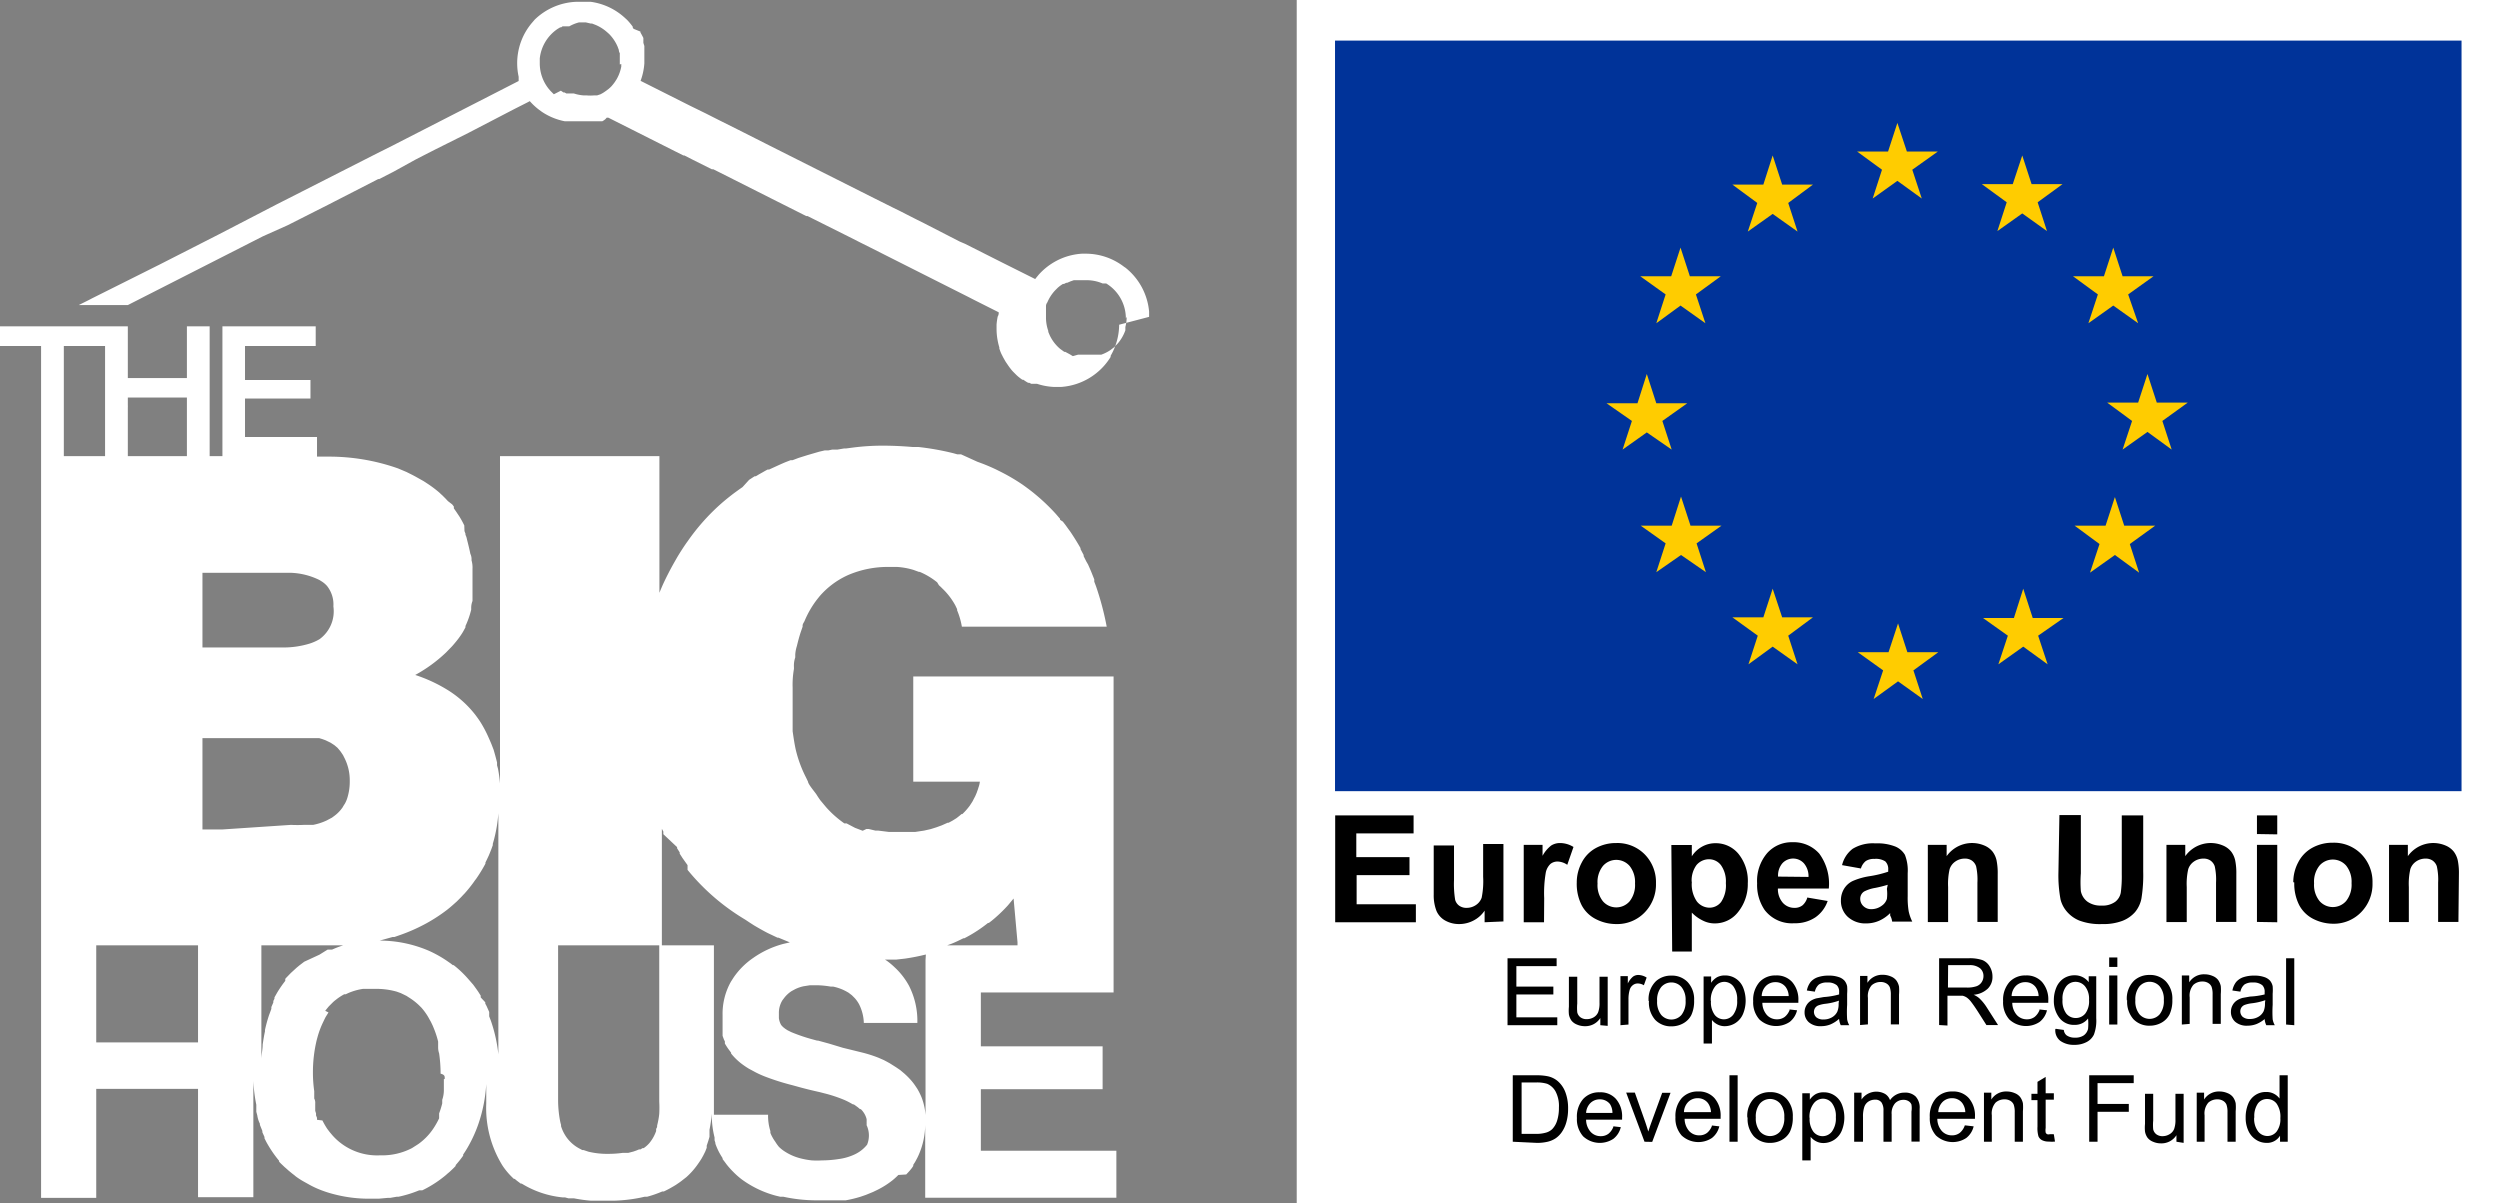 <svg xmlns="http://www.w3.org/2000/svg" width="100%" height="100%" viewBox="0 0 152.75 73.52"><rect x="0" y="0" width="152.75" height="73.52" fill="#808080" stroke="none"/><rect width="73.52" height="73.52" transform="translate(79.23)" fill="#fff"/><path d="M70.84,20.6v-.26h0v-.06h0A3.86,3.86,0,0,0,69.4,17.6h0l-.09-.06h0a3.84,3.84,0,0,0-2.34-.8h-.23a3.89,3.89,0,0,0-.71.11h0a3.83,3.83,0,0,0-1,.41h0a3.9,3.9,0,0,0-.94.77h0l-.14.17h0l-.07.09-.82-.41h0l-.86-.43h0l-.38-.19L59.6,16.14,59.27,16l-2.14-1.1h0l-.52-.26h0l-.59-.3-.37-.19h0l-.43-.21-.38-.19-.78-.39-3.22-1.62-3.16-1.59h0l-.85-.43h0l-1.07-.54-1.24-.62-.75-.38-1-.49-3-1.51A3.85,3.85,0,0,0,40,5.11V5h0V4.88h0v-.1h0V4.64h0V4.51h0v-.2h0V4.18h0V4.05h0l-.06-.19h0V3.74h0V3.62h0V3.56h0l-.06-.12h0l-.06-.11h0l-.06-.11h0V3.17h0L39.34,3h0l-.05-.08h0V2.87h0a3.9,3.9,0,0,0-.35-.42l-.11-.1h0a3.85,3.85,0,0,0-2.11-1h-.87A3.86,3.86,0,0,0,33.3,2.44l-.12.14-.06.07a3.89,3.89,0,0,0-.35.49,3.84,3.84,0,0,0-.45,2.79v.26L24.88,10h0l-.31.16-.38.19h0l-.6.3-5.33,2.71-.71.36L14,15.56h0l-3.63,1.85-.1.05-4,2-.21.11-.62.31h3l8.25-4.2L18.21,15l.85-.43,1.7-.86.29-.15,1.23-.63,1.46-.75h.06l.86-.44h0L26,11h0l.68-.35.57-.29h0l2-1L32.06,7.9l.79-.4L33,7.42h0a3.921,3.921,0,0,0,.57.53h0l.18.13h0a3.83,3.83,0,0,0,1.39.57h2.29l.1-.06h0l.09-.07h0l.08-.09h.1l4.11,2.07.48.24h.06l.47.24.58.29h0l.62.31h.09l.44.22h0l3.45,1.74,1.79.9h.08l2,1h0l.56.28.69.35h0l.6.3h0l1.05.53,4.92,2.48h0l.35.18h0l1.51.76h0a.416.416,0,0,1-.06.26h0a4,4,0,0,0-.07.49h0v.12h0v.15a3.86,3.86,0,0,0,.07.72h0a3.852,3.852,0,0,0,.1.41h0v.07l.05.14a1.957,1.957,0,0,0,.12.27l.06.12.09.16.07.12.17.25.08.11.11.14.09.1.21.21.1.09.14.11.11.08h.06l.18.12h0l.12.07h.07l.12.06h.35a3.84,3.84,0,0,0,1,.19h.5a3.87,3.87,0,0,0,3-1.83h0v-.07h0a3.83,3.83,0,0,0,.52-1.9ZM38.59,5.15h0v.16h0a2.47,2.47,0,0,1-.15.5h0a2.491,2.491,0,0,1-.14.28h0l-.11.17h0l-.09.12h0L38,6.5h0l-.07.07h0l-.11.1h0l-.08.06h0l-.08.06h0l-.13.09h0l-.08.05h0L37.32,7h0l-.21.07h-.2a2.49,2.49,0,0,1-.43,0H36.3a2.48,2.48,0,0,1-.61-.12h-.46l-.1-.06h-.07l-.09-.06-.07-.05L34.47,7l-.2-.2-.06-.07-.06-.07a2.49,2.49,0,0,1-.54-1.55h0V5h0V4.81h0A2.5,2.5,0,0,1,34.71,3l.15-.09h.06L35,2.85h.41A2.49,2.49,0,0,1,36,2.61h.43l.3.07h.08l.23.09a2.5,2.5,0,0,1,.64.4l.07.06.1.09a2.5,2.5,0,0,1,.52.78h0l.07.19h0a.386.386,0,0,0,.06.2h0v.09h0v.09h0V5h0v.1h0v.08ZM69.47,20.6v.05h0a2.48,2.48,0,0,1-.08.57v.2a2.5,2.5,0,0,1-.46.8l-.22.23h0l-.25.19a2.49,2.49,0,0,1-.54.27H66.5l-.32.09h0L66,22.89l-.28-.15h-.06l-.25-.18h0a2.44,2.44,0,0,1-.64-.83l-.09-.21v-.06a2.45,2.45,0,0,1-.14-.8v-.72h0a.373.373,0,0,1,.08-.22,2.5,2.5,0,0,1,.48-.74l.11-.11.06-.06.11-.09.07-.05.12-.08h.07l.13-.07h.06l.21-.09h0l.2-.07H67a2.48,2.48,0,0,1,1,.2h.22a2.5,2.5,0,0,1,1.2,2.13Z" transform="translate(-0.63 -1.24)" fill="#fff"/><path d="M65.78,71.55H60.56V67.79H68V65.17H60.56V61.88h8.11V42.57H56.43V43h0v6H60.5a1.54,1.54,0,0,1-.09.37c-.03.12-.07.2-.1.3l-.09.21-.1.19-.06.12c-.06.1-.12.19-.18.28a3.88,3.88,0,0,1-.31.37h0l-.07.07-.07.07h-.05l-.12.1h0l-.1.08h0l-.09.07h0l-.24.15-.24.13h-.06l-.36.16h0l-.33.12h0l-.35.11h0l-.4.09h0l-.53.08H54.93l-.64-.08h-.17l-.42-.1h-.13l-.23.11h0l-.47-.18h0l-.4-.21-.11-.06h-.14a6.67,6.67,0,0,1-.79-.65h0c-.12-.12-.24-.24-.35-.37l-.25-.3-.06-.07c-.09-.12-.17-.24-.25-.37S50,49.15,50,49l-.13-.27A7.49,7.49,0,0,1,49.24,47c-.08-.38-.13-.74-.18-1.08v-.57h0v-.83h0V43.25a5.565,5.565,0,0,1,.08-1.14V42a1.53,1.53,0,0,1,.08-.59v-.19a2.3,2.3,0,0,1,.1-.51c.04-.17.15-.61.26-.92h0l.09-.26h0v-.07c0-.1.08-.19.12-.28a5.79,5.79,0,0,1,.79-1.35l.12-.15a5,5,0,0,1,1.74-1.3,6.13,6.13,0,0,1,2.54-.5h.46a4.4,4.4,0,0,1,1,.18l.33.12h.05a4.39,4.39,0,0,1,1.07.64h0L58,37h0l.1.09h0l.1.1h0a4.19,4.19,0,0,1,.8,1.04l.11.23v.07a4.56,4.56,0,0,1,.29,1h8.85a17.67,17.67,0,0,0-.65-2.46h0l-.11-.29v-.14h0l-.2-.5h0l-.1-.23-.08-.18h0L67,35.54h0l-.16-.32h0v-.07l-.19-.36v-.06q-.29-.51-.62-1l-.14-.19-.15-.21-.17-.22L65.4,33h0v-.06l-.25-.29h0a12,12,0,0,0-1.22-1.17c-.26-.22-.53-.42-.81-.62h0a11.75,11.75,0,0,0-1.34-.79h0l-.28-.14h0q-.4-.19-.81-.35h0l-.16-.06-.19-.07h0L59.35,29h-.23l-.21-.06h0a16.07,16.07,0,0,0-2.18-.39h-.36c-.59-.05-1.2-.08-1.83-.08a14.27,14.27,0,0,0-1.75.11h0l-.46.06h-.12l-.41.07h-.32l-.24.05h-.22l-.34.08h0l-.72.21h0l-.54.17-.37.14h-.12l-.31.12h0c-.33.14-.65.29-1,.45h-.09l-.15.08h0l-.12.07h0l-.25.14-.2.12h-.07l-.08.05-.26.17L46,31l-.2.14-.29.21h0c-.32.24-.63.49-.94.77h0a12.94,12.94,0,0,0-1.91,2.17h0l-.08.11h0q-.3.43-.58.9h0l-.16.28c-.26.46-.51.94-.74,1.45-.06.14-.12.28-.18.43V31.82h0V29.11H31.18v20a8.74,8.74,0,0,0-.12-.89h0L31,48v-.17h0q-.07-.29-.15-.57h0l-.06-.21-.07-.18c-.07-.19-.15-.37-.23-.55h0a7.321,7.321,0,0,0-.53-1h0q-.15-.225-.3-.42h0A6.46,6.46,0,0,0,28,43.41a9.21,9.21,0,0,0-2-.93,8.9,8.9,0,0,0,1.88-1.37h0l.36-.37.08-.09c.12-.14.23-.27.34-.42s.15-.21.22-.32l.07-.12.12-.22v-.08h0a5.25,5.25,0,0,0,.35-1v-.12a1.148,1.148,0,0,1,.08-.41v-.47h0v-.82h0v-.13h0V36h0a1.631,1.631,0,0,0-.06-.53h0a.772.772,0,0,0-.07-.39h0c-.06-.29-.13-.58-.21-.89a.953.953,0,0,0-.09-.27h0v-.07l-.06-.16L29,33.41v-.06h0a5.71,5.71,0,0,0-.3-.55h0l-.2-.3h0l-.07-.1h0l-.07-.1v-.11h0l-.1-.13-.26-.2h0l-.14-.15-.21-.21-.08-.07-.07-.07h0a6.93,6.93,0,0,0-.8-.6h0l-.09-.06-.11-.07h0l-.5-.28h0l-.17-.09h0l-.36-.18h0l-.52-.22a12.7,12.7,0,0,0-4.32-.72H20v-1.2H15.6V25.59h4V24.46h-4V22.38h4.32v-1.2h-5.7v7.93h-.78v-.56h0V21.18H12.05v3.16H8.44V21.18H.63v1.2H3.14v6.73h0V41.43h0v33H6.51V67.77h6.22v1.91h0v4.71h3.38v-7.1a9.53,9.53,0,0,0,.18,1.45h0v.43l.06.22a1.673,1.673,0,0,0,.16.51h0v.07l.15.37h0v.08l.13.29h0v.08l.1.2h0a7.18,7.18,0,0,0,.79,1.17h0v.05h0l.05.06.06.06h0l.23.22h0l.06.05.19.17.22.18.13.1.07.06h0a4.452,4.452,0,0,0,.51.33h0l.18.1.09.05h0a5.437,5.437,0,0,0,.54.27,6.749,6.749,0,0,0,1,.34h0a8.37,8.37,0,0,0,2.2.28h.56l.55-.05h.15l.4-.07h.11a7,7,0,0,0,1.11-.33h0l.15-.06h.19l.16-.08h0a7,7,0,0,0,1.28-.85h0l.1-.09.12-.1h0c.13-.12.26-.24.38-.37h0v-.05l.12-.14h0a5.513,5.513,0,0,0,.34-.44v-.07h0a6.379,6.379,0,0,0,.34-.55h0a8,8,0,0,0,.57-1.26,9.12,9.12,0,0,0,.5-2.5v-.19h0v.19h0v1.19a6.69,6.69,0,0,0,1,3.81h0a4.43,4.43,0,0,0,.69.8h.05l.13.11h0l.24.18h.06A5.85,5.85,0,0,0,35,74.4h.15l.22.06h.34a9.128,9.128,0,0,0,1,.14H38.2a9.531,9.531,0,0,0,1.55-.18h0l.27-.06h.15a6.7,6.7,0,0,0,.92-.32h.1l.2-.1.17-.09.21-.12.15-.09.22-.15.11-.08.32-.25h0a4.48,4.48,0,0,0,.67-.75h0l.07-.1c.07-.1.13-.19.19-.29l.1-.18.12-.24h0l.09-.23h0v-.13l.1-.3.07-.24v-.2h0v-.23h0a8.129,8.129,0,0,0,.14-1,5.6,5.6,0,0,0,.17,1.47v.17h0l.05.16h0v.05h0a4.06,4.06,0,0,0,.22.51c.07.13.14.25.22.37h0v.06h0l.13.17.11.15h0a5,5,0,0,0,.4.45h0a4.779,4.779,0,0,0,.53.47,6.23,6.23,0,0,0,2.1,1l.25.06h.19a9.45,9.45,0,0,0,2,.22H52.3a7.409,7.409,0,0,0,.91-.22l.32-.11h0l.44-.18h0l.27-.13h0a5.24,5.24,0,0,0,.93-.59,4.572,4.572,0,0,0,.35-.32h0L56,73l.14-.15.09-.1.12-.15.08-.12v-.07h0l.11-.17h0l.14-.26h0l.08-.17a4.67,4.67,0,0,0,.4-1.86v4.47H68.84V71.55ZM18.43,25.38ZM13,40.42V36.24h5.45a4.28,4.28,0,0,1,1.7.44l.16.1h0a1.56,1.56,0,0,1,.3.26h0A1.81,1.81,0,0,1,21,38.29a2.11,2.11,0,0,1-.84,2,2.94,2.94,0,0,1-.6.27,5.45,5.45,0,0,1-1.71.24H13ZM8.44,26.14a1.25,1.25,0,0,0,0-.15v-.46h3.61v3.58H8.44Zm.15,26.79ZM6.3,29.11H4.53V22.38H7.05v6.73Zm6.43,30.62v5.2H6.51V59h6.22Zm1.49-7.81H13V46.34h7.13l.2.06h0l.19.07h0l.31.15.23.15h0l.19.16h0l.17.2.09.13.08.12.07.14A3,3,0,0,1,22,48.91h0V49a3.3,3.3,0,0,1-.17,1.06,2,2,0,0,1-.12.27l-.09.14-.07.12-.1.13a2.2,2.2,0,0,1-.39.37h0l-.15.11h0l-.32.17a3.53,3.53,0,0,1-.83.27h-.57a7.531,7.531,0,0,1-.78,0Zm5,8.08-.29.22-.18.15-.24.22h0l-.11.1h0l-.29.3-.05.06h0v.06h0v.06h0a7.31,7.31,0,0,0-.49.71h0l-.17.3v.08h0l-.07.14v.09l-.12.28v.11h0l-.08.22h0l-.06.16a8.691,8.691,0,0,0-.25.91h0v.09h0c-.06.26-.1.53-.14.8h0c0,.29-.07.57-.08.87V59h5a6.641,6.641,0,0,0-.68.26h-.27l-.18.11-.32.2Zm6,14.59Zm2.53-7.42v.68a1.8,1.8,0,0,1-.1.59v.22a5.49,5.49,0,0,1-.19.61v.13h0v.06h0v.11a4.841,4.841,0,0,1-.37.65,3.64,3.64,0,0,1-.74.8l-.13.1-.09.06-.33.21h0a3.94,3.94,0,0,1-1.94.44,3.65,3.65,0,0,1-2.36-.71l-.13-.1a3.62,3.62,0,0,1-.52-.52c-.08-.09-.15-.19-.22-.28a4.81,4.81,0,0,1-.3-.52L20,69.66v-.12l-.06-.15v-.12l-.05-.16v-.45a.541.541,0,0,0-.06-.3v-.45a7.94,7.94,0,0,1-.08-1.07v-.05h0a8.41,8.41,0,0,1,.23-2l.06-.22a5.38,5.38,0,0,1,.31-.83l.1-.21.07-.14.18-.29h0l-.2-.1h0l.12-.15h0l.1-.12.27-.27.08-.07.09-.07.09-.07h0a3.861,3.861,0,0,1,.41-.26h.09l.15-.07a3.63,3.63,0,0,1,.91-.26h.78a4.52,4.52,0,0,1,1.28.17h0l.25.09h0l.35.17.09.06.11.07a3.78,3.78,0,0,1,.32.23h0a3.609,3.609,0,0,1,.32.29l.07.07h0a3.691,3.691,0,0,1,.3.39,3.371,3.371,0,0,1,.19.32l.09.16.11.23.07.17a5.6,5.6,0,0,1,.26.8v.36a1.133,1.133,0,0,0,.06.36,8.59,8.59,0,0,1,.09,1.24c.26.07.26.16.25.33Zm3.35-1.31h0a9.31,9.31,0,0,0-.48-2.26l-.1-.26h0v-.08h0v-.09h0v-.1l-.16-.36-.08-.15v-.08h0l-.28-.3h0v-.11h0l-.14-.22h0c-.1-.15-.21-.3-.32-.45h0l-.35-.4a6.55,6.55,0,0,0-.84-.79H28.3l-.13-.1-.23-.16h0a7.18,7.18,0,0,0-1.11-.62,7.66,7.66,0,0,0-3-.62l.79-.22h.11l.23-.08a10.88,10.88,0,0,0,1.75-.77h0a10.079,10.079,0,0,0,1.21-.79c.22-.17.42-.35.62-.53l.27-.27.13-.14.06-.06h0a8.337,8.337,0,0,0,.53-.65h0l.12-.17.07-.09h0a9.171,9.171,0,0,0,.57-.93h0v-.07h0q.11-.22.21-.44h0c.05-.12.1-.24.15-.37h0l.09-.25h0V52.8h0l.07-.25h0a8.83,8.83,0,0,0,.27-1.62v10.2h0v5.22a.876.876,0,0,0,.07-.49Zm18-4.89ZM38,53.08Zm-1-4.95Zm-1.1,9.69ZM53.61,71.18a2.11,2.11,0,0,1-.75.59,3.36,3.36,0,0,1-1,.29,6.7,6.7,0,0,1-1,.08,5.279,5.279,0,0,1-.63,0,4.75,4.75,0,0,1-.67-.12,3.21,3.21,0,0,1-1.08-.49,2.21,2.21,0,0,1-.26-.22h0A2.551,2.551,0,0,1,48,71h0a2.35,2.35,0,0,1-.15-.23h0l-.05-.09h0a2.17,2.17,0,0,1-.1-.22v-.11a3.13,3.13,0,0,1-.14-1H44.25v-.29h0v-.24h0v-.95h0V59H40.91v.26h0v9.29a7.089,7.089,0,0,1,0,.75,4.79,4.79,0,0,1-.13.71.263.263,0,0,1-.06.2v.14l-.06.15a2.35,2.35,0,0,1-.36.59,1.75,1.75,0,0,1-.34.3h-.07l-.13.08h-.09l-.14.06-.2.07-.31.08h-.34a6.249,6.249,0,0,1-.87.06h0a4.9,4.9,0,0,1-1.22-.13h0l-.3-.1h-.08l-.13-.07a2.3,2.3,0,0,1-.82-.69,2.5,2.5,0,0,1-.24-.41,2.55,2.55,0,0,1-.11-.29v-.08a2.76,2.76,0,0,1-.07-.3,6.92,6.92,0,0,1-.11-1.23V59h6.34V50.9h0v.08h0v.06h0v.06h0v.06h0v.07h0v.07h0v.06h0v.06h0v.07h0v.07h0v.08h0v.09h0v.08h0v.07h0l.09.17h0v.08h0v.08h0L42,53h0v.07h0l.16.25h0v.08h0l.11.17h0l.05.08h0l.17.24h0l.05.07h0l.05.07h0l.05.07h0v.07h0v.06h0v.06h0v.05h0v.05h0l.05.06A13.35,13.35,0,0,0,46,57.33h0l.18.11.24.16.28.18h0c.27.16.55.32.84.47h0l.59.28h.06l.7.29-.39.09a5.77,5.77,0,0,0-1.85.86A4.56,4.56,0,0,0,45.43,61h0l-.14.22a4,4,0,0,0-.51,2.05h0v.2h0v.51h0v.41h0v.14h0l.08.22.06.12v.06h0V65a3.841,3.841,0,0,0,.3.45l.08.11v.05h0a3.72,3.72,0,0,0,.62.61,5.151,5.151,0,0,0,.47.32h0l.15.08.26.14h0a6,6,0,0,0,.58.26,14.619,14.619,0,0,0,1.68.53l.29.08h0c.46.13.92.24,1.37.34l.27.07a8.49,8.49,0,0,1,1.19.39,4,4,0,0,1,.41.2h0l.16.09h.05l.1.07.15.11h0l.13.11h.05l.1.11h0l.08.11h0a1.28,1.28,0,0,1,.17.39,1.571,1.571,0,0,1,0,.18h0a1.7,1.7,0,0,1,0,.19A1.48,1.48,0,0,1,53.61,71.18ZM57.18,59.9v9.47a3.77,3.77,0,0,0-.23-1.05,4,4,0,0,0-.27-.55h0l-.12-.18h0a3.319,3.319,0,0,0-.27-.35,4.581,4.581,0,0,0-.41-.41h0l-.25-.21h0l-.25-.17L55,66.21h0l-.18-.1-.19-.1h0l-.32-.14a7.931,7.931,0,0,0-1-.32l-.73-.18-.45-.11L51.27,65l-.66-.18h-.06l-.22-.06h0a10.54,10.54,0,0,1-1.36-.46h0l-.22-.11-.14-.09h0l-.14-.11h0l-.11-.12h0a1.13,1.13,0,0,1-.14-.42h0v-.29a1.46,1.46,0,0,1,.22-.81l.13-.17a1.81,1.81,0,0,1,.42-.38l.22-.12a2.24,2.24,0,0,1,.52-.18l.38-.06h.51a5.77,5.77,0,0,1,.76.08h.15a3,3,0,0,1,.64.21l.14.07.16.09.21.16h0l.18.18a2,2,0,0,1,.26.37,2.72,2.72,0,0,1,.29,1.14h3.27a4.72,4.72,0,0,0-.51-2.27,4.38,4.38,0,0,0-.88-1.13h0a4.46,4.46,0,0,0-.48-.4l-.11-.07h.7l.53-.06h0a12.71,12.71,0,0,0,1.27-.25Zm2.89-6.52ZM59.4,59h-.9l.25-.09c.25-.1.5-.22.74-.34h.06l.15-.08h0a8.53,8.53,0,0,0,1.3-.86h.05l.17-.13h0a9.13,9.13,0,0,0,1-.95h0l.34-.41.09,1h0l.06.67.09,1V59ZM62,72Z" transform="translate(-0.63 -1.24)" fill="#fff"/><rect width="68.83" height="45.86" transform="translate(81.57 2.48)" fill="#039"/><path d="M82.21,57.59V51.06H87v1.1H83.5v1.45h3.25v1.1H83.52v1.78h3.62v1.1Zm9.13,0v-.71a1.81,1.81,0,0,1-.67.6,1.88,1.88,0,0,1-.88.22,1.72,1.72,0,0,1-.85-.21,1.23,1.23,0,0,1-.54-.59,2.63,2.63,0,0,1-.17-1v-3h1.24V55a6.061,6.061,0,0,0,.07,1.22.66.66,0,0,0,.25.36.76.76,0,0,0,.46.13,1,1,0,0,0,.57-.18.89.89,0,0,0,.34-.44,5.11,5.11,0,0,0,.09-1.28v-2h1.24v4.73Zm3.63,0H93.73V52.86h1.15v.67a2,2,0,0,1,.53-.63,1,1,0,0,1,.54-.15,1.57,1.57,0,0,1,.82.24l-.38,1.09a1.09,1.09,0,0,0-.58-.2.69.69,0,0,0-.44.14,1,1,0,0,0-.29.52,7.45,7.45,0,0,0-.1,1.58Zm2-2.43a2.57,2.57,0,0,1,.3-1.21,2.1,2.1,0,0,1,.86-.89,2.55,2.55,0,0,1,1.25-.31,2.34,2.34,0,0,1,1.75.7,2.42,2.42,0,0,1,.68,1.76,2.45,2.45,0,0,1-.69,1.78,2.32,2.32,0,0,1-1.73.71,2.71,2.71,0,0,1-1.23-.29,2,2,0,0,1-.89-.86,2.88,2.88,0,0,1-.3-1.38Zm1.27.07a1.57,1.57,0,0,0,.33,1.08,1.08,1.08,0,0,0,1.63,0,1.6,1.6,0,0,0,.33-1.09,1.57,1.57,0,0,0-.33-1.07,1.08,1.08,0,0,0-1.63,0,1.57,1.57,0,0,0-.33,1.08Zm4.51-2.36H104v.69a1.74,1.74,0,0,1,.61-.58,1.67,1.67,0,0,1,.85-.22,1.79,1.79,0,0,1,1.39.65,2.63,2.63,0,0,1,.57,1.8A2.71,2.71,0,0,1,106.8,57a1.79,1.79,0,0,1-1.39.66,1.58,1.58,0,0,1-.71-.16,2.37,2.37,0,0,1-.7-.5v2.38h-1.2ZM104,55.14a1.83,1.83,0,0,0,.31,1.18,1,1,0,0,0,.76.38.9.9,0,0,0,.72-.35,1.81,1.81,0,0,0,.29-1.15,1.72,1.72,0,0,0-.3-1.1.92.92,0,0,0-.73-.36,1,1,0,0,0-.76.35,1.58,1.58,0,0,0-.3,1Zm7.06.94,1.24.21a2,2,0,0,1-.75,1,2.21,2.21,0,0,1-1.29.36,2.09,2.09,0,0,1-1.81-.81,2.72,2.72,0,0,1-.46-1.63,2.62,2.62,0,0,1,.61-1.84,2,2,0,0,1,1.54-.67,2.08,2.08,0,0,1,1.65.7,3.1,3.1,0,0,1,.58,2.13h-3.11a1.27,1.27,0,0,0,.3.87.94.94,0,0,0,.72.31.76.76,0,0,0,.49-.16,1,1,0,0,0,.3-.52Zm.07-1.26a1.21,1.21,0,0,0-.28-.83.89.89,0,0,0-1.32,0,1.16,1.16,0,0,0-.26.81Zm3.18-.52-1.13-.2a1.77,1.77,0,0,1,.65-1,2.38,2.38,0,0,1,1.38-.33,3,3,0,0,1,1.24.2,1.24,1.24,0,0,1,.57.5,2.61,2.61,0,0,1,.17,1.12V56a5.08,5.08,0,0,0,.06.92,2.68,2.68,0,0,0,.22.63h-1.23a.988.988,0,0,0-.12-.37v-.15a2.24,2.24,0,0,1-.68.47,1.94,1.94,0,0,1-.77.16,1.59,1.59,0,0,1-1.14-.4,1.32,1.32,0,0,1-.42-1,1.35,1.35,0,0,1,.19-.71,1.24,1.24,0,0,1,.53-.48,4.17,4.17,0,0,1,1-.29A6.7,6.7,0,0,0,116,54.5v-.12a.65.65,0,0,0-.18-.51,1.06,1.06,0,0,0-.67-.15.89.89,0,0,0-.52.13.91.91,0,0,0-.3.46Zm1.66,1a7.662,7.662,0,0,1-.76.19,2.27,2.27,0,0,0-.68.22.52.52,0,0,0-.24.44.61.61,0,0,0,.19.45.67.67,0,0,0,.5.19,1.07,1.07,0,0,0,.64-.22.78.78,0,0,0,.3-.41,2.51,2.51,0,0,0,0-.61Zm6.72,2.27h-1.24v-2.4a3.78,3.78,0,0,0-.08-1,.7.7,0,0,0-.26-.35.74.74,0,0,0-.43-.12,1,1,0,0,0-.58.18.9.9,0,0,0-.35.47,4.1,4.1,0,0,0-.09,1.09v2.14h-1.24V52.86h1.15v.69a1.91,1.91,0,0,1,2.3-.65,1.26,1.26,0,0,1,.51.38,1.39,1.39,0,0,1,.24.53,3.94,3.94,0,0,1,.07.84Zm3.77-6.53h1.31V54.6a7.312,7.312,0,0,0,0,1.09,1.06,1.06,0,0,0,.4.64,1.38,1.38,0,0,0,.86.24,1.31,1.31,0,0,0,.84-.23.91.91,0,0,0,.34-.56,7.422,7.422,0,0,0,.06-1.11V51.06h1.31v3.43a8.9,8.9,0,0,1-.11,1.66,1.85,1.85,0,0,1-.39.82,2,2,0,0,1-.76.53,3.29,3.29,0,0,1-1.25.2,3.56,3.56,0,0,1-1.41-.22,2,2,0,0,1-.76-.56,1.8,1.8,0,0,1-.37-.72,8,8,0,0,1-.13-1.66Zm10.81,6.53h-1.24v-2.4a3.771,3.771,0,0,0-.08-1,.7.7,0,0,0-.26-.35.74.74,0,0,0-.43-.12,1,1,0,0,0-.58.18.9.9,0,0,0-.35.47,4.089,4.089,0,0,0-.09,1.09v2.14H133V52.86h1.15v.69a1.91,1.91,0,0,1,2.3-.65,1.26,1.26,0,0,1,.51.38,1.39,1.39,0,0,1,.24.53,3.939,3.939,0,0,1,.07.84Zm1.26-5.37V51.06h1.24v1.16Zm0,5.37V52.86h1.24v4.73Zm2.22-2.43a2.57,2.57,0,0,1,.3-1.21,2.1,2.1,0,0,1,.86-.89,2.55,2.55,0,0,1,1.25-.31,2.34,2.34,0,0,1,1.75.7,2.42,2.42,0,0,1,.68,1.76,2.45,2.45,0,0,1-.69,1.78,2.32,2.32,0,0,1-1.73.71A2.71,2.71,0,0,1,142,57.4a2,2,0,0,1-.89-.86,2.88,2.88,0,0,1-.3-1.38Zm1.27.07a1.57,1.57,0,0,0,.33,1.08,1.08,1.08,0,0,0,1.63,0,1.6,1.6,0,0,0,.33-1.09,1.57,1.57,0,0,0-.33-1.07,1.08,1.08,0,0,0-1.63,0A1.57,1.57,0,0,0,142.02,55.21Zm8.82,2.36H149.6v-2.4a3.771,3.771,0,0,0-.08-1,.7.7,0,0,0-.26-.35.74.74,0,0,0-.43-.12,1,1,0,0,0-.58.18.9.9,0,0,0-.35.47,4.089,4.089,0,0,0-.09,1.09v2.14H146.6V52.86h1.15v.69a1.91,1.91,0,0,1,2.3-.65,1.26,1.26,0,0,1,.51.38,1.39,1.39,0,0,1,.24.53,3.939,3.939,0,0,1,.07.84Z" transform="translate(-0.63 -1.24)"/><path d="M92.74,63.88V59.79h3v.48H93.28v1.25h2.26V62H93.28v1.4h2.5v.48Zm5.67,0v-.44a1.08,1.08,0,0,1-.94.5,1.19,1.19,0,0,1-.49-.1.8.8,0,0,1-.34-.25.94.94,0,0,1-.15-.37,2.52,2.52,0,0,1,0-.47V60.92H97v1.64a2.929,2.929,0,0,0,0,.53.52.52,0,0,0,.2.31.62.62,0,0,0,.38.11A.82.82,0,0,0,98,63.4a.65.65,0,0,0,.28-.32,1.6,1.6,0,0,0,.08-.58V60.92h.5v3Zm1.23,0v-3h.45v.45a1.23,1.23,0,0,1,.32-.42.56.56,0,0,1,.32-.1,1,1,0,0,1,.51.16l-.17.47a.72.72,0,0,0-.37-.11.48.48,0,0,0-.3.1.54.54,0,0,0-.19.27,2,2,0,0,0-.08.59v1.55Zm1.72-1.48a1.53,1.53,0,0,1,.46-1.22,1.37,1.37,0,0,1,.93-.33,1.32,1.32,0,0,1,1,.4,1.53,1.53,0,0,1,.39,1.11,2,2,0,0,1-.17.9,1.21,1.21,0,0,1-.5.51,1.45,1.45,0,0,1-.71.18,1.33,1.33,0,0,1-1-.4,1.6,1.6,0,0,1-.38-1.15Zm.52,0a1.27,1.27,0,0,0,.25.85.82.82,0,0,0,1.24,0,1.3,1.3,0,0,0,.25-.87,1.23,1.23,0,0,0-.25-.83.82.82,0,0,0-1.24,0,1.26,1.26,0,0,0-.25.85Zm2.84,2.6V60.9h.46v.39a1.13,1.13,0,0,1,.36-.34,1,1,0,0,1,.49-.11,1.17,1.17,0,0,1,.67.2,1.2,1.2,0,0,1,.44.55,2.142,2.142,0,0,1-.01,1.6,1.23,1.23,0,0,1-.47.56,1.21,1.21,0,0,1-.65.19.94.94,0,0,1-.45-.11,1,1,0,0,1-.33-.27V65Zm.45-2.6a1.29,1.29,0,0,0,.23.85.71.71,0,0,0,.56.27.72.72,0,0,0,.57-.28,1.35,1.35,0,0,0,.24-.88,1.31,1.31,0,0,0-.23-.85.7.7,0,0,0-.56-.28.72.72,0,0,0-.57.3,1.34,1.34,0,0,0-.25.87Zm4.74.51.52.06a1.27,1.27,0,0,1-.45.71,1.5,1.5,0,0,1-1.85-.15,1.57,1.57,0,0,1-.38-1.12,1.64,1.64,0,0,1,.38-1.16,1.3,1.3,0,0,1,1-.41,1.26,1.26,0,0,1,1,.4,1.62,1.62,0,0,1,.38,1.14s0,.07,0,.13h-2.2a1.14,1.14,0,0,0,.28.75.82.82,0,0,0,.62.26.76.76,0,0,0,.47-.15,1,1,0,0,0,.31-.46Zm-1.64-.81h1.65a1,1,0,0,0-.19-.56.77.77,0,0,0-.62-.29.8.8,0,0,0-.58.23.92.92,0,0,0-.26.62Zm4.72,1.4a1.87,1.87,0,0,1-.54.34,1.55,1.55,0,0,1-.55.1,1.07,1.07,0,0,1-.75-.24.79.79,0,0,1-.26-.61.81.81,0,0,1,.1-.4.82.82,0,0,1,.26-.29,1.22,1.22,0,0,1,.36-.16l.45-.08A4.54,4.54,0,0,0,113,62v-.13a.56.56,0,0,0-.14-.43.84.84,0,0,0-.57-.17.88.88,0,0,0-.52.12.76.76,0,0,0-.25.44l-.49-.07a1.22,1.22,0,0,1,.22-.51,1,1,0,0,1,.44-.3,2,2,0,0,1,.67-.1,1.78,1.78,0,0,1,.62.09.81.81,0,0,1,.35.22.8.8,0,0,1,.16.34,2.891,2.891,0,0,1,0,.46v.67a7.1,7.1,0,0,0,0,.89,1.12,1.12,0,0,0,.13.36h-.52a1.06,1.06,0,0,1-.1-.37Zm0-1.12a3.67,3.67,0,0,1-.82.19,1.91,1.91,0,0,0-.44.1.43.43,0,0,0-.2.16.45.45,0,0,0,.08.57.65.65,0,0,0,.44.13,1,1,0,0,0,.51-.13.79.79,0,0,0,.33-.35,1.23,1.23,0,0,0,.08-.5Zm1.29,1.49v-3h.45v.42a1.06,1.06,0,0,1,.94-.49,1.24,1.24,0,0,1,.49.1.78.78,0,0,1,.34.25,1,1,0,0,1,.16.37,2.911,2.911,0,0,1,0,.49v1.82h-.5v-1.8a1.37,1.37,0,0,0-.06-.46.49.49,0,0,0-.21-.24.66.66,0,0,0-.35-.09.81.81,0,0,0-.55.2,1,1,0,0,0-.23.77v1.62Zm4.83,0V59.79h1.81a2.4,2.4,0,0,1,.83.11.91.91,0,0,1,.45.39,1.17,1.17,0,0,1,.17.62,1,1,0,0,1-.28.73,1.42,1.42,0,0,1-.87.38,1.41,1.41,0,0,1,.33.2,2.839,2.839,0,0,1,.45.54l.71,1.11H122l-.54-.85q-.24-.37-.39-.56a1.25,1.25,0,0,0-.27-.27.82.82,0,0,0-.25-.11h-.93V63.9Zm.54-2.29h1.16a1.72,1.72,0,0,0,.58-.08.62.62,0,0,0,.32-.25.67.67,0,0,0,.11-.37.61.61,0,0,0-.21-.48,1,1,0,0,0-.66-.19h-1.29Zm5.53,1.33.52.06a1.27,1.27,0,0,1-.45.71,1.5,1.5,0,0,1-1.85-.15,1.57,1.57,0,0,1-.38-1.12,1.64,1.64,0,0,1,.38-1.16,1.3,1.3,0,0,1,1-.41,1.26,1.26,0,0,1,1,.4,1.62,1.62,0,0,1,.38,1.14v.13h-2.2a1.14,1.14,0,0,0,.28.75.82.82,0,0,0,.62.26.76.76,0,0,0,.47-.15,1,1,0,0,0,.31-.46Zm-1.64-.81h1.65a1,1,0,0,0-.19-.56.77.77,0,0,0-.62-.29.8.8,0,0,0-.58.23.92.92,0,0,0-.26.62Zm2.7,2,.49.07a.47.47,0,0,0,.17.33.84.84,0,0,0,.51.14.9.9,0,0,0,.54-.14.69.69,0,0,0,.26-.39,3.251,3.251,0,0,0,0-.64,1,1,0,0,1-.82.39,1.11,1.11,0,0,1-.94-.44,1.7,1.7,0,0,1-.33-1.06,2,2,0,0,1,.15-.78,1.23,1.23,0,0,1,.44-.55,1.2,1.2,0,0,1,.68-.2,1.06,1.06,0,0,1,.86.42v-.36h.46v2.56a2.45,2.45,0,0,1-.14,1,1,1,0,0,1-.45.46,1.54,1.54,0,0,1-.75.17,1.41,1.41,0,0,1-.85-.24.81.81,0,0,1-.31-.72Zm.41-1.78a1.29,1.29,0,0,0,.23.85.73.73,0,0,0,.58.27.74.74,0,0,0,.58-.27,1.25,1.25,0,0,0,.23-.84,1.22,1.22,0,0,0-.24-.82.75.75,0,0,0-.58-.28.72.72,0,0,0-.57.27,1.21,1.21,0,0,0-.23.81Zm2.85-2v-.58h.5v.58Zm0,3.52v-3h.5v3Zm1.08-1.48a1.53,1.53,0,0,1,.46-1.22,1.37,1.37,0,0,1,.93-.33,1.32,1.32,0,0,1,1,.4,1.53,1.53,0,0,1,.39,1.11,2,2,0,0,1-.17.9,1.21,1.21,0,0,1-.5.51,1.45,1.45,0,0,1-.71.18,1.33,1.33,0,0,1-1-.4,1.6,1.6,0,0,1-.38-1.15Zm.52,0a1.26,1.26,0,0,0,.25.85.82.82,0,0,0,1.24,0,1.3,1.3,0,0,0,.25-.87,1.23,1.23,0,0,0-.25-.83.82.82,0,0,0-1.24,0A1.26,1.26,0,0,0,131.1,62.36Zm2.84,1.48v-3h.45v.42a1.06,1.06,0,0,1,.94-.49,1.24,1.24,0,0,1,.49.1.78.78,0,0,1,.34.25,1,1,0,0,1,.16.37,2.913,2.913,0,0,1,0,.49V63.8h-.5V62a1.37,1.37,0,0,0-.06-.46.49.49,0,0,0-.21-.24.66.66,0,0,0-.35-.09.81.81,0,0,0-.55.2,1,1,0,0,0-.23.77V63.8Zm5.1-.37a1.87,1.87,0,0,1-.54.34,1.55,1.55,0,0,1-.55.1,1.07,1.07,0,0,1-.75-.24.79.79,0,0,1-.26-.61.81.81,0,0,1,.1-.4.82.82,0,0,1,.26-.29,1.22,1.22,0,0,1,.36-.16l.45-.08A4.54,4.54,0,0,0,139,62v-.13a.56.56,0,0,0-.14-.43.84.84,0,0,0-.57-.17.88.88,0,0,0-.52.12.76.76,0,0,0-.25.44l-.49-.07a1.22,1.22,0,0,1,.22-.51,1,1,0,0,1,.44-.3,2,2,0,0,1,.67-.1,1.78,1.78,0,0,1,.62.09.81.81,0,0,1,.35.22.8.8,0,0,1,.16.34,2.89,2.89,0,0,1,0,.46v.67a7.075,7.075,0,0,0,0,.89,1.11,1.11,0,0,0,.13.36h-.52a1.06,1.06,0,0,1-.1-.37Zm0-1.12a3.67,3.67,0,0,1-.82.19,1.911,1.911,0,0,0-.44.1.43.43,0,0,0-.2.16.45.45,0,0,0,.08.57.65.65,0,0,0,.44.13,1,1,0,0,0,.51-.13.79.79,0,0,0,.33-.35,1.23,1.23,0,0,0,.08-.5Zm1.27,1.49V59.79h.5v4.09Z" transform="translate(-0.63 -1.24)"/><path d="M93.06,71V66.94h1.41a3.41,3.41,0,0,1,.73.06,1.39,1.39,0,0,1,.6.29,1.67,1.67,0,0,1,.48.7,2.75,2.75,0,0,1,.16,1,2.87,2.87,0,0,1-.11.83,2,2,0,0,1-.28.6,1.48,1.48,0,0,1-.37.37,1.51,1.51,0,0,1-.49.21,2.77,2.77,0,0,1-.66.07Zm.54-.48h.87a2.09,2.09,0,0,0,.63-.08.9.9,0,0,0,.37-.21,1.29,1.29,0,0,0,.3-.52,2.55,2.55,0,0,0,.11-.79,1.92,1.92,0,0,0-.21-1,1.06,1.06,0,0,0-.51-.46,2.12,2.12,0,0,0-.7-.08H93.6Zm5.54-.47.52.06a1.27,1.27,0,0,1-.45.71,1.5,1.5,0,0,1-1.85-.15,1.57,1.57,0,0,1-.38-1.12,1.64,1.64,0,0,1,.38-1.16,1.3,1.3,0,0,1,1-.41,1.26,1.26,0,0,1,1,.4,1.62,1.62,0,0,1,.38,1.14v.13h-2.2a1.14,1.14,0,0,0,.28.75.82.82,0,0,0,.62.26.76.76,0,0,0,.47-.15,1,1,0,0,0,.31-.46Zm-1.64-.81h1.65A1,1,0,0,0,99,68.7a.77.77,0,0,0-.62-.29.8.8,0,0,0-.58.23.92.92,0,0,0-.26.62ZM101.11,71l-1.12-3h.53l.63,1.78q.1.29.19.6.07-.23.19-.56l.66-1.81h.51l-1.12,3Zm4.05-1,.52.06a1.27,1.27,0,0,1-.45.71,1.5,1.5,0,0,1-1.85-.15A1.57,1.57,0,0,1,103,69.5a1.64,1.64,0,0,1,.38-1.16,1.3,1.3,0,0,1,1-.41,1.26,1.26,0,0,1,1,.4,1.62,1.62,0,0,1,.38,1.14v.13h-2.2a1.14,1.14,0,0,0,.28.75.82.82,0,0,0,.62.26.76.76,0,0,0,.47-.15,1,1,0,0,0,.31-.46Zm-1.64-.81h1.65a1,1,0,0,0-.19-.56.77.77,0,0,0-.62-.29.8.8,0,0,0-.58.23.92.92,0,0,0-.26.62ZM106.3,71V66.94h.5V71Zm1.09-1.48a1.53,1.53,0,0,1,.46-1.22,1.37,1.37,0,0,1,.93-.33,1.32,1.32,0,0,1,1,.4,1.53,1.53,0,0,1,.39,1.11,2,2,0,0,1-.17.9,1.21,1.21,0,0,1-.5.51,1.45,1.45,0,0,1-.71.18,1.33,1.33,0,0,1-1-.4,1.6,1.6,0,0,1-.38-1.15Zm.52,0a1.27,1.27,0,0,0,.25.85.82.82,0,0,0,1.24,0,1.3,1.3,0,0,0,.25-.87,1.23,1.23,0,0,0-.25-.83.82.82,0,0,0-1.24,0,1.26,1.26,0,0,0-.25.85Zm2.84,2.62v-4.1h.46v.39a1.13,1.13,0,0,1,.36-.34,1,1,0,0,1,.49-.11,1.17,1.17,0,0,1,.67.2,1.2,1.2,0,0,1,.44.55,2.142,2.142,0,0,1-.01,1.6,1.23,1.23,0,0,1-.47.56,1.21,1.21,0,0,1-.65.19.94.94,0,0,1-.45-.11,1,1,0,0,1-.33-.27v1.44Zm.45-2.6a1.29,1.29,0,0,0,.23.85.71.71,0,0,0,.56.27.72.72,0,0,0,.57-.28,1.35,1.35,0,0,0,.24-.88,1.31,1.31,0,0,0-.23-.85.7.7,0,0,0-.56-.28.72.72,0,0,0-.57.3,1.34,1.34,0,0,0-.25.87ZM113.92,71V68h.45v.42a1.093,1.093,0,0,1,1.44-.34.73.73,0,0,1,.3.38A1.06,1.06,0,0,1,117,68a.9.9,0,0,1,.68.24,1,1,0,0,1,.24.75v2h-.5V69.16a1.38,1.38,0,0,0,0-.43.42.42,0,0,0-.18-.21.55.55,0,0,0-.3-.08.7.7,0,0,0-.52.21.92.92,0,0,0-.21.67V71h-.5V69.1a.85.85,0,0,0-.12-.5.46.46,0,0,0-.4-.17.73.73,0,0,0-.39.11.63.63,0,0,0-.26.33,1.84,1.84,0,0,0-.08.62V71Zm6.78-1,.52.06a1.27,1.27,0,0,1-.45.71,1.5,1.5,0,0,1-1.85-.15,1.57,1.57,0,0,1-.38-1.12,1.64,1.64,0,0,1,.38-1.16,1.3,1.3,0,0,1,1-.41,1.26,1.26,0,0,1,1,.4,1.62,1.62,0,0,1,.38,1.14v.13H119a1.14,1.14,0,0,0,.28.75.82.82,0,0,0,.62.26.76.76,0,0,0,.47-.15,1,1,0,0,0,.31-.46Zm-1.64-.81h1.65a1,1,0,0,0-.19-.56.77.77,0,0,0-.62-.29.8.8,0,0,0-.58.23.92.92,0,0,0-.26.62ZM121.85,71V68h.45v.42a1.06,1.06,0,0,1,.94-.49,1.24,1.24,0,0,1,.49.1.78.78,0,0,1,.34.25,1,1,0,0,1,.16.37,2.909,2.909,0,0,1,0,.49V71h-.5V69.2a1.37,1.37,0,0,0-.06-.46.49.49,0,0,0-.21-.24.66.66,0,0,0-.35-.09.81.81,0,0,0-.55.2,1,1,0,0,0-.23.77V71Zm4.27-.45.07.44a1.89,1.89,0,0,1-.38,0,.86.86,0,0,1-.42-.09.48.48,0,0,1-.21-.23,1.8,1.8,0,0,1-.06-.59V68.46h-.37v-.39h.37v-.73l.5-.3v1h.5v.39h-.5v1.73a.88.88,0,0,0,0,.28.21.21,0,0,0,.09.1.33.33,0,0,0,.17,0h.22Zm2.16.45V66.94H131v.48h-2.21v1.27h1.91v.48h-1.91V71Zm5.33,0v-.4a1.08,1.08,0,0,1-.94.5,1.2,1.2,0,0,1-.49-.1.8.8,0,0,1-.34-.25.94.94,0,0,1-.15-.37,2.519,2.519,0,0,1,0-.47V68.07h.5v1.64a2.921,2.921,0,0,0,0,.53.52.52,0,0,0,.2.31.62.62,0,0,0,.38.11.82.82,0,0,0,.42-.12.65.65,0,0,0,.28-.32,1.6,1.6,0,0,0,.08-.58V68.07h.5v3Zm1.24,0V68h.45v.42a1.06,1.06,0,0,1,.94-.49,1.24,1.24,0,0,1,.49.1.78.78,0,0,1,.34.25,1,1,0,0,1,.16.37,2.9,2.9,0,0,1,0,.49V71h-.5V69.2a1.37,1.37,0,0,0-.06-.46.49.49,0,0,0-.21-.24.66.66,0,0,0-.35-.09.81.81,0,0,0-.55.2,1,1,0,0,0-.23.77V71Zm5.09,0v-.37a.92.92,0,0,1-.83.44,1.16,1.16,0,0,1-.65-.2,1.28,1.28,0,0,1-.46-.55,1.88,1.88,0,0,1-.16-.81,2.11,2.11,0,0,1,.15-.81,1.148,1.148,0,0,1,1.1-.74.986.986,0,0,1,.82.4V66.94h.5V71Zm-1.58-1.48a1.29,1.29,0,0,0,.24.85.72.72,0,0,0,.57.28.71.71,0,0,0,.56-.27,1.25,1.25,0,0,0,.23-.82,1.4,1.4,0,0,0-.23-.89.72.72,0,0,0-.58-.28.69.69,0,0,0-.56.27,1.35,1.35,0,0,0-.22.86Z" transform="translate(-0.63 -1.24)"/><path d="M116.56,8.75l-.57,1.75H114.1l1.52,1.11-.57,1.76,1.51-1.08,1.49,1.08-.58-1.76,1.56-1.11h-1.89Z" transform="translate(-0.63 -1.24)" fill="#fc0"/><path d="M101.25,24.09l-.57,1.79H98.79l1.55,1.08-.57,1.75,1.48-1.05,1.52,1.05-.57-1.75,1.52-1.08h-1.89Z" transform="translate(-0.63 -1.24)" fill="#fc0"/><path d="M131.84,24.09l-.57,1.75h-1.89l1.52,1.12-.58,1.75,1.52-1.08,1.48,1.08-.57-1.75,1.55-1.12h-1.89Z" transform="translate(-0.63 -1.24)" fill="#fc0"/><path d="M116.6,39.33l-.58,1.76h-1.88l1.55,1.11-.58,1.75,1.49-1.08,1.51,1.08-.57-1.75,1.52-1.11h-1.89Z" transform="translate(-0.63 -1.24)" fill="#fc0"/><path d="M124.19,10.74l-.58,1.75h-1.89l1.52,1.11-.57,1.76,1.52-1.08,1.51,1.08-.57-1.76,1.52-1.11h-1.89Z" transform="translate(-0.63 -1.24)" fill="#fc0"/><path d="M129.75,16.37l-.57,1.75h-1.89l1.52,1.11-.58,1.76,1.52-1.08,1.52,1.08-.61-1.76,1.55-1.11h-1.89Z" transform="translate(-0.63 -1.24)" fill="#fc0"/><path d="M129.85,31.61l-.57,1.75h-1.89l1.52,1.12-.58,1.75,1.52-1.08,1.48,1.08-.57-1.75,1.55-1.12h-1.89Z" transform="translate(-0.63 -1.24)" fill="#fc0"/><path d="M124.25,37.21,123.68,39h-1.89l1.52,1.08-.58,1.75,1.52-1.08,1.49,1.08-.58-1.75L126.71,39h-1.88Z" transform="translate(-0.63 -1.24)" fill="#fc0"/><path d="M108.94,37.21l-.57,1.75h-1.89l1.55,1.12-.57,1.75,1.48-1.08,1.52,1.08-.57-1.75,1.51-1.12h-1.88Z" transform="translate(-0.63 -1.24)" fill="#fc0"/><path d="M103.34,31.58l-.57,1.78h-1.89l1.52,1.08-.57,1.76,1.51-1.05,1.52,1.05-.57-1.76,1.52-1.08h-1.89Z" transform="translate(-0.63 -1.24)" fill="#fc0"/><path d="M103.31,16.37l-.57,1.75h-1.89l1.55,1.11-.57,1.76,1.48-1.08,1.52,1.08-.58-1.76,1.52-1.11h-1.89Z" transform="translate(-0.63 -1.24)" fill="#fc0"/><path d="M108.94,10.74l-.57,1.78h-1.89L108,13.64l-.58,1.75,1.52-1.08,1.52,1.08-.57-1.75,1.51-1.12h-1.88Z" transform="translate(-0.63 -1.24)" fill="#fc0"/></svg>